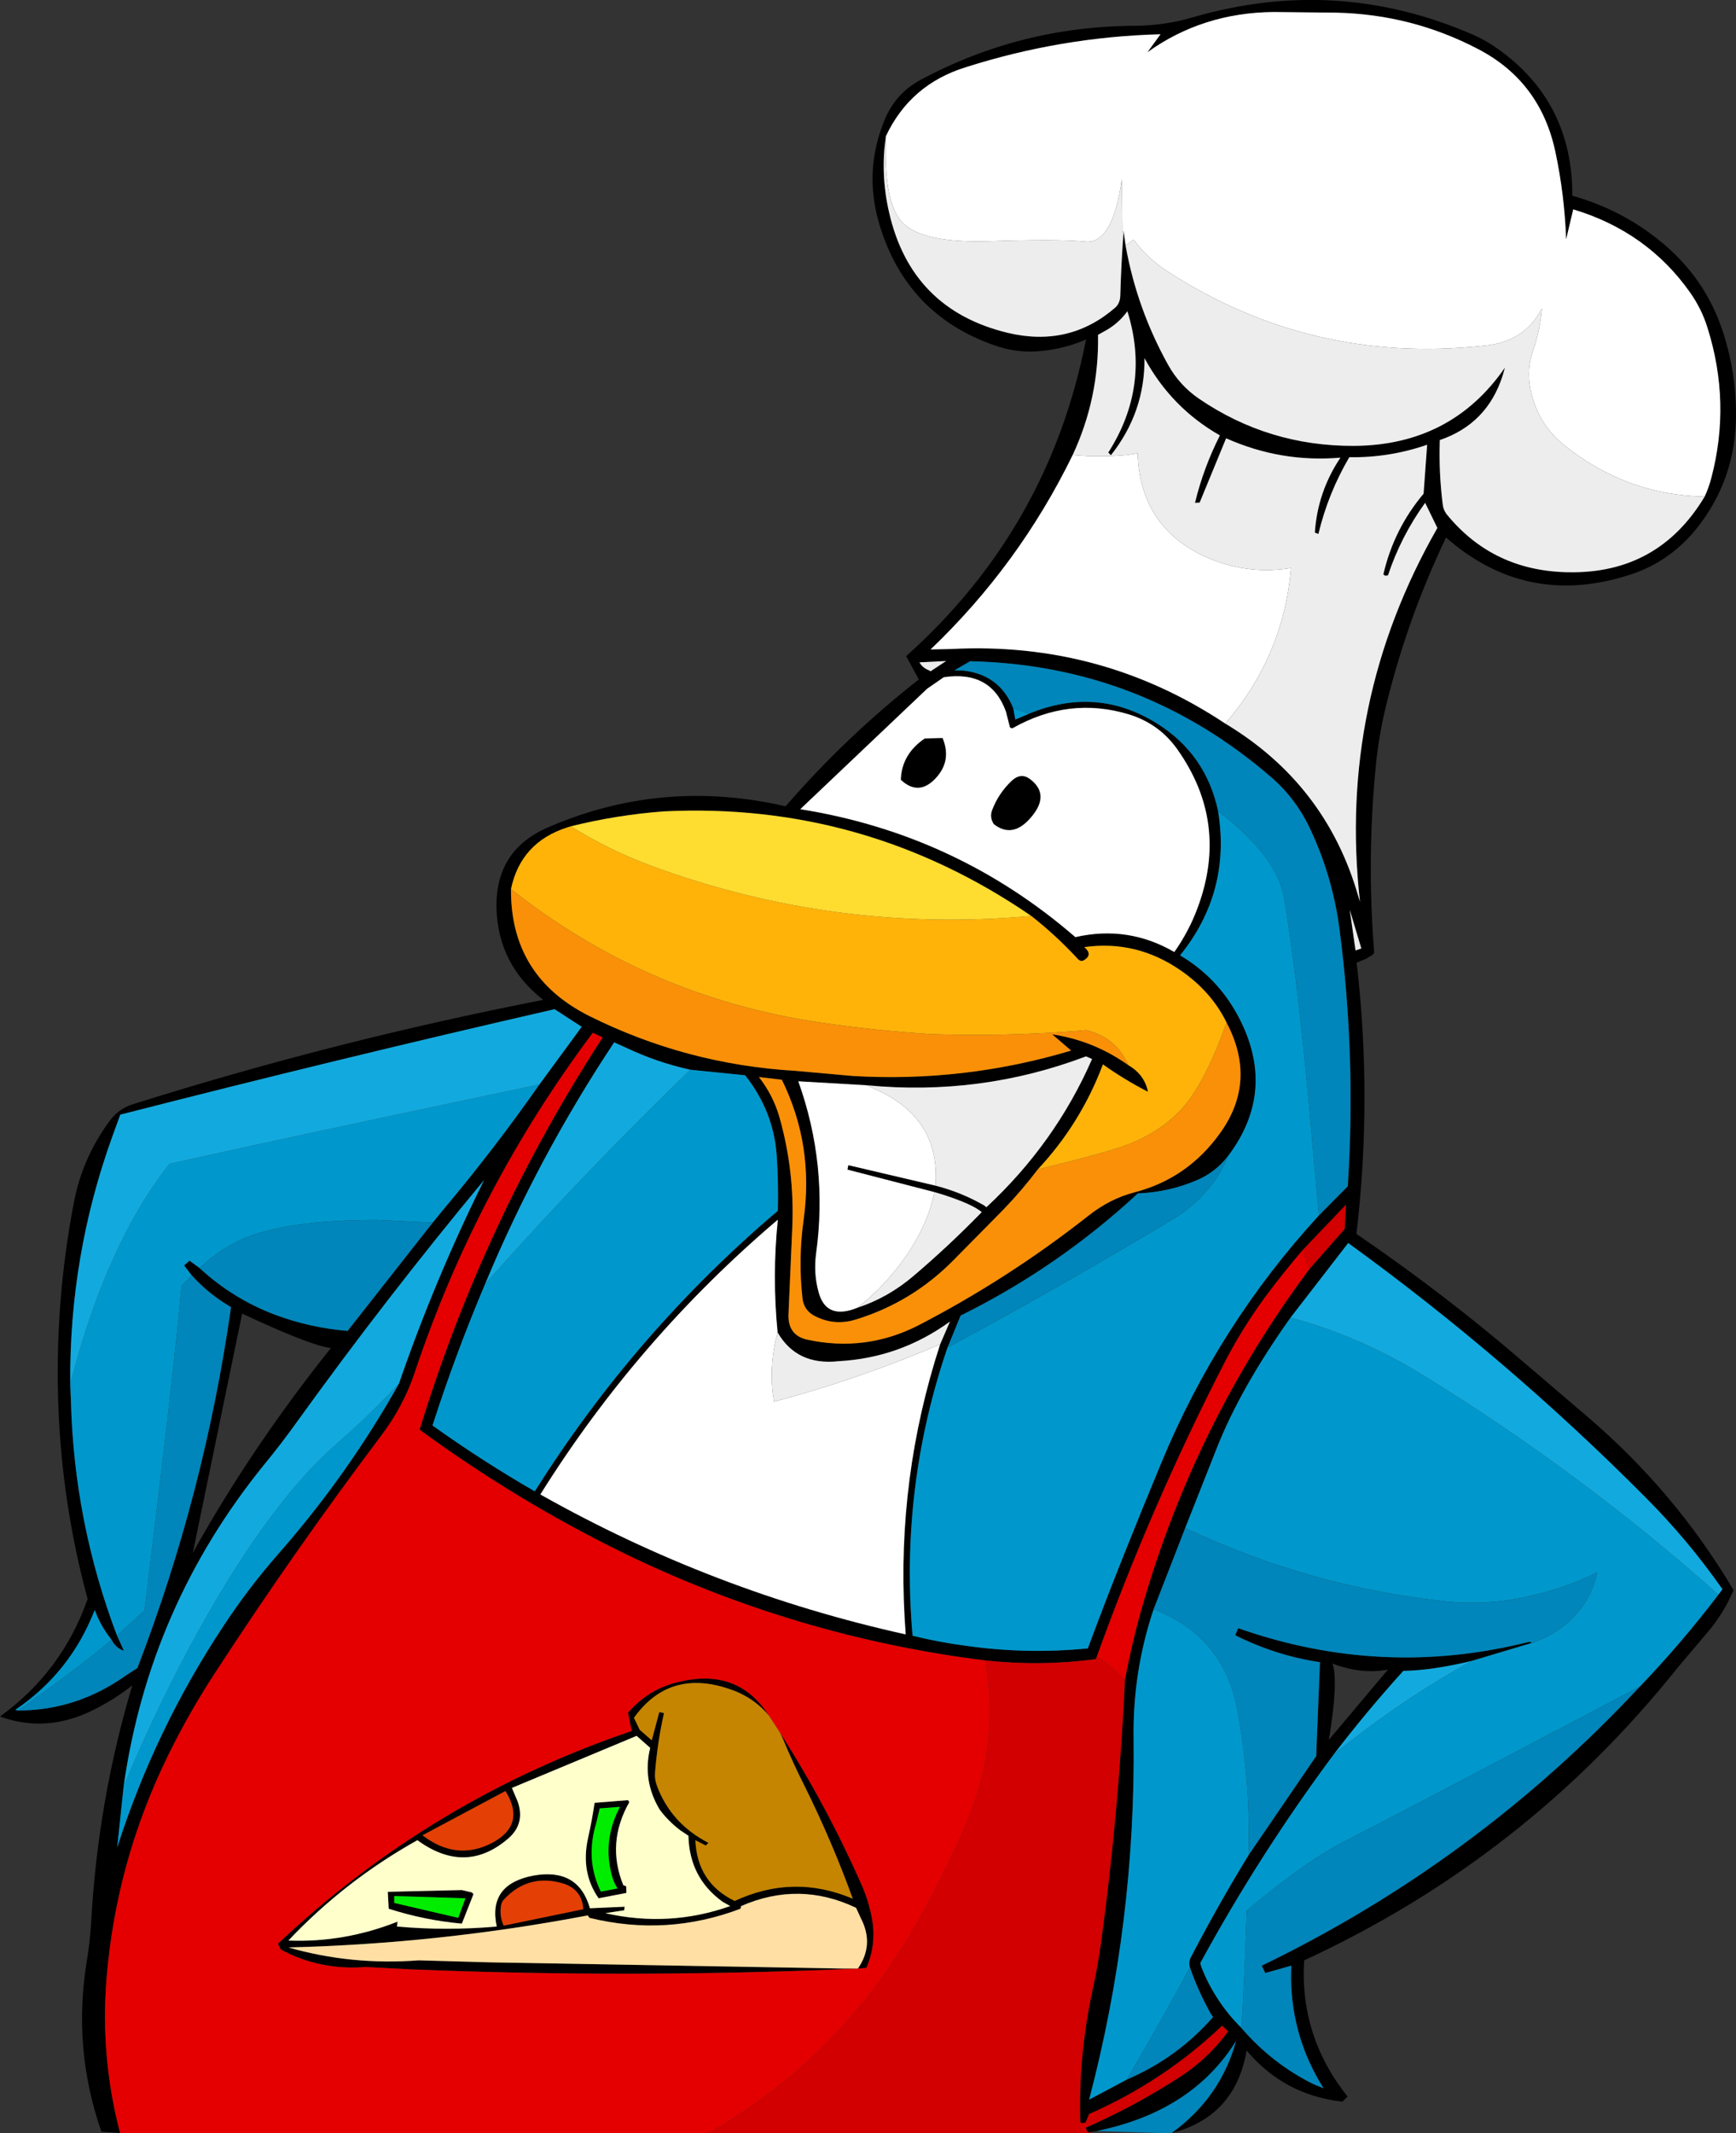 <?xml version="1.0" encoding="UTF-8" standalone="no"?>
<svg xmlns:xlink="http://www.w3.org/1999/xlink" height="479.35px" width="390.35px" xmlns="http://www.w3.org/2000/svg">
  <rect width="100%" height="100%" fill="#333333" stroke="none"/>
  <g transform="matrix(1.0, 0.0, 0.0, 1.0, 184.5, 239.65)">
    <path d="M-157.5 239.7 L-161.7 239.4 Q-168.25 220.65 -164.95 200.85 -164.25 196.6 -164.0 192.3 -162.5 165.05 -154.75 139.1 -158.8 142.3 -163.55 144.65 -174.1 149.9 -184.5 146.1 -170.55 136.05 -164.8 119.7 -170.45 98.8 -171.35 77.1 -172.3 53.6 -167.9 30.65 -166.0 20.55 -159.8 12.2 -157.85 9.6 -154.9 8.6 -109.25 -5.8 -62.35 -14.95 -72.4 -22.8 -72.85 -35.25 -73.3 -48.5 -61.3 -53.7 -35.65 -64.85 -7.85 -58.45 5.75 -74.15 22.1 -86.95 L19.25 -92.2 Q51.4 -120.9 59.7 -163.35 55.05 -161.35 49.95 -160.8 44.15 -160.15 38.8 -162.15 19.4 -169.05 13.3 -189.0 9.6 -201.2 14.45 -212.8 16.9 -218.7 22.5 -221.7 44.95 -233.75 70.7 -233.85 77.5 -233.9 84.05 -235.85 116.2 -245.1 146.6 -231.9 149.6 -230.6 152.25 -228.7 169.1 -216.8 169.05 -195.65 179.9 -192.65 188.7 -185.55 199.05 -177.2 203.0 -164.8 205.8 -156.1 205.85 -146.9 205.95 -131.95 196.85 -120.7 190.45 -112.85 180.75 -110.1 158.25 -103.4 140.65 -118.85 132.05 -100.85 127.3 -81.6 125.55 -74.65 124.85 -67.45 122.8 -46.55 124.5 -25.55 L124.2 -25.15 123.85 -24.9 122.7 -24.2 120.55 -23.3 Q124.1 7.15 120.5 37.65 140.4 51.2 158.6 66.9 L172.3 78.6 Q192.15 95.5 205.3 117.7 203.0 123.15 199.05 127.65 L192.75 135.1 Q158.6 177.9 108.75 200.9 107.7 217.95 118.5 231.5 L117.35 232.65 Q104.25 231.2 95.8 221.15 L95.55 222.5 Q92.6 236.2 78.95 239.7 89.9 231.8 93.45 219.0 83.55 234.9 62.1 239.25 L61.2 239.4 60.35 239.6 59.95 239.35 59.65 238.5 Q70.6 233.7 80.8 227.1 87.15 223.0 91.65 216.85 L90.3 215.6 Q77.15 228.1 60.4 235.45 L59.6 237.35 58.95 237.5 58.4 237.3 Q57.95 222.5 61.15 207.65 62.3 202.4 63.05 197.1 67.05 167.75 68.45 137.85 70.05 129.35 72.4 121.15 84.35 79.8 109.95 45.5 L117.85 36.55 118.15 31.1 108.45 41.25 Q104.0 46.45 100.05 51.75 94.65 59.1 90.5 67.25 74.25 99.0 62.15 132.6 L61.9 133.2 Q49.65 134.85 37.0 133.5 -5.65 128.2 -44.55 109.25 -68.5 97.5 -90.15 81.65 -75.8 34.7 -49.0 -6.5 L-51.2 -7.55 Q-77.35 27.35 -91.15 68.55 -93.75 76.4 -98.9 83.15 -118.45 109.1 -136.2 136.4 -141.95 145.2 -146.6 154.65 -158.4 178.6 -160.55 205.1 -161.95 222.65 -157.5 239.7 M198.8 -128.05 Q199.75 -130.1 200.3 -132.25 204.75 -149.1 199.45 -165.95 198.15 -170.2 195.5 -173.95 185.85 -187.6 169.25 -192.6 L167.65 -185.85 Q167.3 -195.8 165.25 -205.45 161.9 -221.35 147.8 -228.65 132.95 -236.4 116.05 -236.8 L101.9 -236.95 Q85.9 -236.8 73.5 -227.9 L76.45 -231.95 Q54.05 -231.35 32.7 -224.55 20.2 -220.7 14.7 -209.05 13.45 -200.45 15.4 -192.0 20.35 -170.1 42.1 -164.85 55.95 -161.55 66.3 -170.55 67.35 -171.55 67.4 -173.15 67.6 -180.35 68.15 -187.7 L68.6 -184.45 Q71.15 -170.2 78.25 -157.5 80.8 -153.0 85.1 -150.05 100.8 -139.35 120.0 -139.45 141.85 -139.6 153.9 -157.05 L153.4 -155.3 Q149.95 -144.4 139.25 -140.75 139.0 -133.5 139.9 -126.35 140.05 -125.0 140.9 -123.95 151.3 -111.3 168.2 -111.05 188.4 -110.7 198.8 -128.05 M91.0 -77.05 Q113.65 -63.45 120.9 -38.3 L121.3 -37.0 Q116.25 -81.75 138.7 -121.0 L135.95 -126.65 Q130.5 -119.1 127.6 -110.35 L127.0 -110.25 126.55 -110.55 Q128.9 -120.75 135.6 -128.7 L136.4 -139.7 Q127.9 -136.75 118.9 -136.9 114.15 -128.8 111.95 -119.65 L111.15 -119.95 Q111.75 -129.1 116.9 -136.8 103.55 -135.65 91.2 -141.15 L85.25 -126.7 84.2 -126.65 Q86.1 -134.5 89.8 -141.8 78.9 -148.0 72.85 -159.15 72.95 -147.0 65.3 -137.35 L64.7 -137.95 Q74.25 -152.9 69.0 -169.7 67.15 -167.15 64.45 -165.55 L62.4 -164.4 Q62.65 -150.15 56.7 -137.4 44.65 -112.7 24.75 -93.7 L29.4 -93.8 Q63.15 -95.55 91.0 -77.05 M43.1 -75.95 L42.6 -76.15 41.7 -79.7 Q38.35 -89.05 27.7 -87.45 L23.95 -84.85 -4.55 -57.8 Q30.55 -52.2 57.3 -29.05 69.15 -31.75 79.55 -25.7 82.9 -30.45 84.85 -35.8 91.85 -54.75 80.3 -71.15 76.2 -77.0 69.35 -79.1 55.85 -83.2 43.1 -75.95 M43.35 -80.45 L43.8 -77.95 46.85 -79.25 Q62.15 -85.55 75.75 -77.0 86.7 -70.1 89.4 -57.35 92.35 -39.2 80.85 -24.95 89.25 -20.0 93.9 -11.3 102.8 5.4 91.6 20.2 88.8 23.75 84.8 25.5 78.45 28.25 71.35 28.55 53.45 45.15 31.5 56.0 L28.55 63.2 Q17.8 94.65 20.7 127.95 26.55 129.4 32.65 130.2 46.25 132.15 60.1 130.8 64.0 120.3 68.15 109.9 72.3 99.5 76.6 89.15 89.45 58.1 112.05 33.5 L118.55 26.95 Q120.45 -2.05 116.7 -30.8 115.15 -42.6 110.15 -53.25 107.05 -59.95 101.55 -64.8 72.3 -90.2 33.65 -91.05 L30.1 -89.0 32.1 -88.95 Q40.3 -88.05 43.35 -80.45 M43.0 -64.2 Q45.0 -66.05 47.0 -64.65 51.9 -61.05 47.1 -55.7 43.1 -51.2 38.95 -54.45 38.0 -55.95 38.55 -57.5 39.95 -61.3 43.0 -64.2 M24.4 -89.0 L24.75 -88.8 28.25 -91.1 22.25 -90.8 Q22.9 -89.6 24.4 -89.0 M23.45 -73.7 L27.45 -73.8 Q29.7 -68.35 25.4 -64.25 21.8 -60.9 18.05 -64.4 18.25 -70.2 23.45 -73.7 M-69.6 -39.85 Q-69.75 -20.25 -52.05 -11.35 -30.2 -0.45 -5.65 1.0 L7.2 2.15 Q32.25 3.65 56.35 -3.55 L52.1 -7.2 Q61.45 -5.8 69.25 -0.25 72.55 1.65 73.5 5.1 L73.6 5.7 Q68.25 2.95 63.5 -0.45 58.5 12.85 48.85 23.15 45.25 27.9 41.15 32.15 L30.1 43.35 Q20.7 52.95 8.05 56.85 3.35 58.35 -1.0 56.25 -3.7 55.0 -4.05 52.2 -5.05 43.4 -3.8 34.45 -1.45 17.7 -8.7 3.0 L-13.85 2.4 Q-10.7 6.45 -9.3 11.2 -5.8 23.4 -6.35 36.2 L-7.2 55.65 Q-7.4 60.4 -3.05 61.4 10.05 64.25 21.9 58.25 42.2 47.75 60.25 33.55 65.05 29.75 70.6 28.3 82.6 25.2 89.95 14.85 98.2 3.25 91.3 -9.85 L91.2 -10.05 Q87.8 -16.85 81.0 -21.55 71.05 -28.45 59.3 -26.8 61.3 -25.15 59.3 -23.9 58.55 -23.4 57.85 -24.15 52.95 -29.45 47.4 -33.8 9.85 -59.55 -35.35 -57.3 -45.85 -56.5 -56.15 -53.95 L-56.95 -53.7 Q-67.4 -50.35 -69.6 -39.85 M25.85 26.8 Q31.7 28.3 36.8 31.25 L37.3 31.65 Q52.8 17.25 61.05 -1.65 L59.7 -2.25 Q36.05 6.7 10.45 4.25 L-5.0 3.35 Q1.75 22.15 -1.0 42.1 -1.6 46.6 -0.4 50.85 1.35 57.1 8.4 54.2 15.2 51.95 20.9 47.1 28.9 40.3 36.25 32.75 34.15 30.95 27.45 28.8 L25.6 28.25 6.05 23.2 6.25 22.2 25.85 26.8 M119.0 -35.2 L120.3 -26.05 121.6 -26.5 119.0 -35.2 M184.25 139.35 Q193.65 129.55 201.9 118.7 L202.8 117.5 Q195.1 106.5 185.55 96.9 154.35 65.55 118.65 39.7 L105.7 56.45 Q94.45 72.25 89.1 85.8 L82.0 103.75 74.9 122.0 Q70.2 136.0 70.4 150.85 70.9 192.25 60.4 232.2 L68.85 227.7 Q80.2 222.85 88.25 213.65 L87.7 212.8 Q84.9 207.8 83.05 202.45 82.7 201.3 83.25 200.25 89.3 188.6 96.25 177.25 L111.45 155.0 112.3 133.9 Q102.35 132.4 93.25 127.85 L93.9 126.25 Q126.35 137.65 159.4 129.3 L160.0 129.55 146.45 133.6 Q137.55 135.75 131.05 135.85 122.85 144.9 115.45 154.55 98.75 177.0 85.4 201.5 L85.6 202.3 Q88.6 210.05 94.6 216.05 101.5 224.1 110.9 228.75 L113.1 229.65 Q106.0 218.35 105.8 205.1 L105.85 202.1 100.0 203.75 99.2 202.1 Q147.5 178.75 184.25 139.35 M26.9 62.45 L29.1 57.35 Q17.85 65.5 4.1 66.25 -5.3 67.3 -9.65 59.8 -10.9 47.1 -9.6 34.45 -41.1 61.2 -63.0 96.2 -24.2 118.05 19.15 127.65 L18.9 123.8 Q17.15 92.35 26.9 62.45 M8.4 202.75 Q12.15 197.35 9.05 191.4 L8.0 189.1 Q-4.8 183.0 -17.85 188.7 L-18.0 189.3 Q-34.6 195.6 -51.95 191.35 L-52.35 190.8 Q-85.65 197.15 -119.65 198.0 -105.5 202.05 -90.35 200.9 L-74.35 201.35 5.3 202.75 8.4 202.75 Q-41.65 204.95 -91.65 202.95 L-102.25 202.4 Q-112.65 203.2 -121.4 198.45 L-122.0 197.15 Q-87.45 164.6 -42.45 149.35 L-43.3 145.25 Q-38.45 139.65 -31.3 138.2 -18.4 135.3 -11.6 145.9 -15.15 141.65 -20.7 139.85 -34.1 135.4 -41.95 146.4 L-40.65 149.1 -37.95 151.45 -36.25 145.1 -35.2 145.35 Q-36.65 151.8 -37.2 158.55 -37.35 160.2 -36.75 161.75 -33.6 170.15 -25.2 174.5 L-25.8 175.1 -28.15 173.9 Q-27.7 183.5 -19.3 187.55 -6.05 181.4 7.25 187.05 2.5 173.95 -3.7 161.5 -6.25 156.45 -8.4 151.25 L-9.1 149.75 Q1.5 166.3 9.4 184.3 10.8 187.55 11.5 191.15 12.7 197.15 10.3 202.6 L8.4 202.75 M127.6 135.55 Q121.7 136.7 115.1 134.2 116.5 138.1 114.3 151.35 L127.6 135.55 M-63.2 4.05 L-53.7 -8.9 -59.8 -12.85 Q-108.7 -1.65 -157.45 10.85 L-159.2 15.65 Q-168.95 42.6 -168.7 71.35 L-168.55 75.2 Q-167.85 102.45 -158.2 127.9 L-156.65 131.3 Q-158.4 130.8 -159.4 128.9 L-159.7 128.5 Q-161.95 125.6 -163.2 122.15 -168.65 136.2 -181.05 144.6 L-180.4 144.75 Q-167.25 144.75 -156.15 136.85 L-153.6 135.2 Q-138.5 95.9 -132.55 54.1 -137.55 51.2 -141.4 46.95 L-143.1 44.75 -141.9 43.65 -139.65 45.3 Q-132.2 52.2 -122.7 55.8 -114.8 58.75 -106.35 59.45 L-87.2 35.1 -85.0 32.4 Q-73.5 18.75 -63.2 4.05 M-29.3 0.75 Q-36.8 -0.9 -43.85 -4.25 L-46.4 -5.4 Q-63.55 20.45 -75.4 48.85 -82.05 64.55 -87.25 80.7 -76.05 88.7 -64.25 95.5 -41.75 59.75 -9.6 32.45 -9.45 26.3 -9.85 20.05 -10.55 10.1 -16.95 2.0 L-29.3 0.75 M-156.7 161.8 L-158.15 175.55 Q-149.65 149.0 -134.25 125.75 -128.7 117.3 -122.0 109.65 -106.3 91.8 -94.8 71.3 -86.7 47.8 -75.65 25.55 -97.55 51.9 -117.55 79.65 -121.15 84.7 -125.1 89.5 -150.95 121.35 -156.7 161.8 M-110.1 63.3 Q-114.85 62.7 -130.05 55.55 L-141.15 109.35 Q-128.05 85.75 -110.1 63.3 M-97.1 189.3 L-97.3 185.5 -80.65 185.1 -78.35 185.65 -78.05 186.05 -80.65 192.65 Q-89.0 191.9 -97.1 189.3 M-90.65 173.9 Q-106.95 183.0 -119.65 196.45 -107.1 196.95 -95.1 192.2 L-95.25 193.3 Q-84.0 194.3 -72.8 193.3 -74.85 183.8 -64.55 181.85 -54.45 180.05 -51.85 189.2 L-44.05 188.85 -44.15 189.65 -48.4 190.3 Q-34.0 193.55 -20.3 188.7 L-22.0 187.75 Q-29.5 182.35 -29.7 172.9 L-31.5 171.7 Q-34.2 169.65 -36.15 167.05 -40.1 160.5 -38.3 153.15 L-41.35 150.45 -69.4 162.15 -68.1 165.2 Q-66.35 170.15 -70.2 173.5 -79.8 181.8 -90.65 173.9 M-45.1 166.4 L-49.65 166.75 -50.4 169.95 Q-52.95 178.2 -49.4 185.45 L-45.65 184.75 Q-46.6 183.25 -47.0 181.55 -49.0 173.8 -45.1 166.4 M-95.85 188.0 L-81.45 191.35 -79.85 186.95 -95.85 186.45 -95.85 188.0 M-43.3 164.9 L-43.0 165.35 Q-48.2 174.55 -44.35 184.0 L-43.7 184.25 -43.65 185.75 -49.9 186.95 Q-53.95 181.15 -52.3 173.55 -51.4 169.55 -50.8 165.5 L-43.3 164.9 M-73.85 174.5 Q-66.15 170.4 -70.85 162.85 L-89.5 172.8 Q-81.85 178.65 -73.85 174.5 M-71.15 187.2 Q-71.75 187.8 -71.85 188.7 -72.2 191.0 -71.25 193.1 L-53.35 189.4 Q-53.65 185.0 -57.8 183.65 -65.65 181.3 -71.15 187.2" fill="#000000" fill-rule="evenodd" stroke="none"/>
    <path d="M14.7 -209.05 Q20.2 -220.7 32.7 -224.55 54.05 -231.35 76.45 -231.95 L73.5 -227.9 Q85.9 -236.8 101.9 -236.95 L116.05 -236.8 Q132.95 -236.4 147.8 -228.65 161.9 -221.35 165.25 -205.45 167.3 -195.8 167.65 -185.85 L169.25 -192.6 Q185.85 -187.6 195.5 -173.95 198.15 -170.2 199.45 -165.95 204.75 -149.1 200.3 -132.25 199.75 -130.1 198.8 -128.05 181.3 -128.35 167.2 -139.6 161.2 -144.5 159.65 -152.1 158.7 -156.65 160.25 -161.0 161.8 -165.45 162.2 -170.3 158.25 -162.7 149.05 -161.95 110.15 -157.75 77.8 -178.8 73.45 -181.65 70.4 -185.8 L68.6 -184.45 68.15 -187.7 67.95 -187.55 67.85 -187.35 67.85 -188.4 67.75 -199.4 Q65.7 -184.75 59.55 -185.35 53.4 -185.95 38.35 -185.45 23.25 -184.95 18.65 -189.4 14.05 -193.85 14.7 -209.05 M56.7 -137.4 Q63.05 -136.8 69.3 -137.45 L71.3 -137.8 Q71.9 -120.4 88.0 -113.9 96.65 -110.5 105.8 -112.0 104.1 -92.15 91.0 -77.05 63.15 -95.55 29.4 -93.8 L24.75 -93.7 Q44.65 -112.7 56.7 -137.4 M43.1 -75.95 Q55.85 -83.2 69.35 -79.1 76.2 -77.0 80.3 -71.15 91.85 -54.75 84.85 -35.8 82.9 -30.45 79.55 -25.7 69.15 -31.75 57.3 -29.05 30.55 -52.2 -4.55 -57.8 L23.95 -84.85 27.7 -87.45 Q38.35 -89.05 41.7 -79.7 L42.6 -76.15 43.1 -75.95 M43.0 -64.2 Q39.95 -61.3 38.55 -57.5 38.0 -55.95 38.95 -54.45 43.1 -51.2 47.1 -55.7 51.9 -61.05 47.0 -64.65 45.0 -66.05 43.0 -64.2 M23.45 -73.7 Q18.25 -70.2 18.05 -64.4 21.8 -60.9 25.4 -64.25 29.7 -68.35 27.45 -73.8 L23.45 -73.7 M25.85 26.8 L6.25 22.2 6.05 23.2 25.6 28.25 Q24.2 35.55 18.9 43.1 14.65 49.15 8.4 54.2 1.35 57.1 -0.4 50.85 -1.6 46.6 -1.0 42.1 1.75 22.15 -5.0 3.35 L10.45 4.25 12.35 5.15 Q27.0 11.65 25.85 26.8 M26.9 62.45 Q17.15 92.35 18.9 123.8 L19.15 127.65 Q-24.2 118.05 -63.0 96.2 -41.1 61.2 -9.6 34.45 -10.9 47.1 -9.65 59.8 -11.45 66.25 -10.8 73.0 L-10.45 75.35 Q8.7 70.25 26.9 62.45" fill="#ffffff" fill-rule="evenodd" stroke="none"/>
    <path d="M198.8 -128.05 Q188.4 -110.7 168.2 -111.05 151.3 -111.3 140.9 -123.95 140.05 -125.0 139.9 -126.35 139.0 -133.5 139.25 -140.75 149.95 -144.4 153.4 -155.3 L153.9 -157.05 Q141.85 -139.6 120.0 -139.45 100.8 -139.35 85.1 -150.05 80.8 -153.0 78.25 -157.5 71.15 -170.2 68.6 -184.45 L70.4 -185.8 Q73.45 -181.65 77.8 -178.8 110.15 -157.75 149.05 -161.95 158.25 -162.7 162.2 -170.3 161.8 -165.45 160.25 -161.0 158.7 -156.65 159.65 -152.1 161.2 -144.5 167.2 -139.6 181.3 -128.35 198.8 -128.05 M68.15 -187.7 Q67.6 -180.35 67.4 -173.15 67.35 -171.55 66.3 -170.55 55.95 -161.55 42.1 -164.85 20.35 -170.1 15.4 -192.0 13.45 -200.45 14.7 -209.05 14.05 -193.85 18.65 -189.4 23.25 -184.95 38.35 -185.45 53.4 -185.95 59.55 -185.35 65.7 -184.75 67.75 -199.4 L67.85 -188.4 67.85 -187.35 67.95 -187.55 68.15 -187.7 M56.7 -137.4 Q62.65 -150.15 62.4 -164.4 L64.45 -165.55 Q67.15 -167.15 69.0 -169.7 74.25 -152.9 64.7 -137.95 L65.3 -137.35 Q72.95 -147.0 72.85 -159.15 78.9 -148.0 89.8 -141.8 86.1 -134.5 84.2 -126.65 L85.25 -126.7 91.2 -141.15 Q103.55 -135.65 116.9 -136.8 111.75 -129.1 111.15 -119.95 L111.95 -119.65 Q114.15 -128.8 118.9 -136.9 127.9 -136.75 136.4 -139.7 L135.6 -128.7 Q128.9 -120.75 126.55 -110.55 L127.0 -110.25 127.6 -110.35 Q130.5 -119.1 135.95 -126.65 L138.7 -121.0 Q116.25 -81.75 121.3 -37.0 L120.9 -38.3 Q113.65 -63.45 91.0 -77.05 104.1 -92.15 105.8 -112.0 96.65 -110.5 88.0 -113.9 71.9 -120.4 71.3 -137.8 L69.3 -137.45 Q63.05 -136.8 56.7 -137.4 M24.4 -89.0 Q22.9 -89.6 22.25 -90.8 L28.25 -91.1 24.75 -88.8 24.4 -89.0 M10.45 4.25 Q36.05 6.7 59.7 -2.25 L61.05 -1.65 Q52.8 17.25 37.3 31.65 L36.8 31.25 Q31.7 28.3 25.85 26.8 27.0 11.65 12.35 5.15 L10.45 4.25 M25.6 28.25 L27.45 28.8 Q34.15 30.95 36.25 32.75 28.9 40.3 20.9 47.1 15.2 51.95 8.4 54.2 14.65 49.15 18.9 43.1 24.2 35.55 25.6 28.25 M119.0 -35.2 L121.6 -26.5 120.3 -26.05 119.0 -35.2 M-9.65 59.8 Q-5.3 67.3 4.1 66.25 17.85 65.5 29.1 57.35 L26.9 62.45 Q8.7 70.25 -10.45 75.35 L-10.8 73.0 Q-11.45 66.25 -9.65 59.8" fill="#ededed" fill-rule="evenodd" stroke="none"/>
    <path d="M43.35 -80.45 L46.85 -79.25 43.8 -77.95 43.35 -80.45 M89.4 -57.35 Q102.65 -47.25 104.25 -37.7 107.1 -20.6 109.7 7.2 L112.05 33.5 Q89.45 58.1 76.6 89.15 72.3 99.5 68.15 109.9 64.0 120.3 60.1 130.8 46.25 132.15 32.65 130.2 26.55 129.4 20.7 127.95 17.8 94.65 28.55 63.2 54.55 49.2 79.55 34.15 84.55 31.1 88.1 26.45 90.3 23.55 91.6 20.2 102.8 5.4 93.9 -11.3 89.25 -20.0 80.85 -24.95 92.35 -39.2 89.4 -57.35 M201.9 118.7 Q193.65 129.55 184.25 139.35 131.35 167.25 117.65 174.25 109.1 178.6 95.85 189.7 95.1 211.1 94.6 216.05 88.6 210.05 85.6 202.3 L85.4 201.5 Q98.75 177.0 115.45 154.55 130.75 142.2 146.45 133.6 L160.0 129.55 Q163.7 128.3 166.75 126.05 173.1 121.2 174.65 113.7 167.7 117.15 160.15 118.85 150.9 121.15 141.3 120.3 110.35 117.1 82.0 103.75 L89.1 85.8 Q94.45 72.25 105.7 56.45 120.9 60.55 134.6 68.85 170.5 90.8 201.9 118.7 M68.85 227.7 L60.4 232.2 Q70.9 192.25 70.4 150.85 70.2 136.0 74.9 122.0 90.7 128.1 93.75 144.75 96.7 160.9 96.25 177.25 89.3 188.6 83.25 200.25 82.7 201.3 83.05 202.45 78.75 210.75 68.85 227.7 M-63.2 4.05 Q-73.5 18.75 -85.0 32.4 L-87.2 35.1 -99.7 34.5 Q-121.0 34.5 -130.85 39.2 -135.35 41.35 -139.65 45.3 L-141.9 43.65 -143.1 44.75 -141.4 46.95 -143.7 49.35 Q-145.1 66.1 -152.0 122.25 L-158.2 127.9 Q-167.85 102.45 -168.55 75.2 L-168.7 71.35 Q-160.65 40.0 -146.4 21.9 -121.9 16.4 -63.2 4.05 M-180.4 144.75 L-181.05 144.6 Q-168.65 136.2 -163.2 122.15 -161.95 125.6 -159.7 128.5 L-159.4 128.9 Q-164.85 133.45 -172.5 139.05 L-180.4 144.75 M-29.3 0.75 L-16.95 2.0 Q-10.55 10.1 -9.85 20.05 -9.45 26.3 -9.6 32.45 -41.75 59.75 -64.25 95.5 -76.05 88.7 -87.25 80.7 -82.05 64.55 -75.4 48.85 L-73.6 46.85 Q-52.3 23.0 -29.3 0.75 M-156.7 161.8 Q-150.1 146.0 -142.4 131.5 -124.95 98.8 -108.5 84.55 -101.75 78.7 -94.8 71.3 -106.3 91.8 -122.0 109.65 -128.7 117.3 -134.25 125.75 -149.65 149.0 -158.15 175.55 L-156.7 161.8" fill="#0098cc" fill-rule="evenodd" stroke="none"/>
    <path d="M62.1 239.25 Q83.55 234.9 93.45 219.0 89.9 231.8 78.95 239.7 L76.1 239.7 62.1 239.25 M46.85 -79.25 L43.35 -80.45 Q40.3 -88.05 32.1 -88.95 L30.1 -89.0 33.65 -91.05 Q72.3 -90.2 101.55 -64.8 107.05 -59.95 110.15 -53.25 115.15 -42.6 116.7 -30.8 120.45 -2.05 118.55 26.95 L112.05 33.5 109.7 7.2 Q107.1 -20.6 104.25 -37.7 102.65 -47.25 89.4 -57.35 86.7 -70.1 75.75 -77.0 62.15 -85.55 46.85 -79.25 M82.0 103.75 Q110.35 117.1 141.3 120.3 150.9 121.15 160.15 118.85 167.7 117.15 174.65 113.7 173.1 121.2 166.75 126.05 163.7 128.3 160.0 129.55 L159.4 129.3 Q126.35 137.65 93.9 126.25 L93.25 127.85 Q102.35 132.4 112.3 133.9 L111.45 155.0 96.25 177.25 Q96.7 160.9 93.75 144.75 90.7 128.1 74.9 122.0 L82.0 103.75 M94.6 216.05 Q95.1 211.1 95.85 189.7 109.1 178.6 117.65 174.25 131.35 167.25 184.25 139.35 147.5 178.75 99.2 202.1 L100.0 203.75 105.85 202.1 105.8 205.1 Q106.0 218.35 113.1 229.65 L110.9 228.75 Q101.5 224.1 94.6 216.05 M91.6 20.2 Q90.3 23.55 88.1 26.45 84.55 31.1 79.55 34.15 54.55 49.2 28.55 63.2 L31.5 56.0 Q53.45 45.15 71.35 28.55 78.45 28.25 84.8 25.5 88.8 23.75 91.6 20.2 M68.85 227.7 Q78.75 210.75 83.05 202.45 84.9 207.8 87.7 212.8 L88.25 213.65 Q80.2 222.85 68.85 227.7 M-87.2 35.1 L-106.35 59.45 Q-114.8 58.75 -122.7 55.8 -132.2 52.2 -139.65 45.3 -135.35 41.35 -130.85 39.2 -121.0 34.5 -99.7 34.5 L-87.2 35.1 M-141.4 46.95 Q-137.55 51.2 -132.55 54.1 -138.5 95.9 -153.6 135.2 L-156.15 136.85 Q-167.25 144.75 -180.4 144.75 L-172.5 139.05 Q-164.85 133.45 -159.4 128.9 -158.4 130.8 -156.65 131.3 L-158.2 127.9 -152.0 122.25 Q-145.1 66.1 -143.7 49.35 L-141.4 46.95" fill="#0086ba" fill-rule="evenodd" stroke="none"/>
    <path d="M-69.6 -39.85 Q-39.0 -15.65 -0.3 -9.9 12.2 -8.05 24.85 -7.25 41.2 -6.7 57.35 -7.95 L59.7 -8.15 Q66.4 -6.6 69.25 -0.25 61.45 -5.8 52.1 -7.2 L56.35 -3.55 Q32.25 3.65 7.2 2.15 L-5.65 1.0 Q-30.2 -0.45 -52.05 -11.35 -69.75 -20.25 -69.6 -39.85 M48.85 23.15 Q64.4 19.35 69.0 17.6 77.35 14.35 82.15 8.45 86.9 2.55 91.3 -9.85 98.2 3.25 89.95 14.85 82.6 25.2 70.6 28.3 65.05 29.75 60.25 33.55 42.2 47.75 21.9 58.25 10.05 64.25 -3.05 61.4 -7.4 60.4 -7.2 55.65 L-6.35 36.2 Q-5.8 23.4 -9.3 11.2 -10.7 6.45 -13.85 2.4 L-8.7 3.0 Q-1.45 17.7 -3.8 34.45 -5.05 43.4 -4.05 52.2 -3.7 55.0 -1.0 56.25 3.35 58.35 8.05 56.85 20.7 52.95 30.1 43.35 L41.15 32.15 Q45.25 27.9 48.85 23.15" fill="#f99008" fill-rule="evenodd" stroke="none"/>
    <path d="M69.25 -0.25 Q66.4 -6.6 59.7 -8.15 L57.35 -7.95 Q41.2 -6.7 24.85 -7.25 12.2 -8.05 -0.3 -9.9 -39.0 -15.65 -69.6 -39.85 -67.4 -50.35 -56.95 -53.7 L-56.15 -53.95 Q-47.5 -48.55 -38.0 -45.05 3.4 -29.8 47.4 -33.8 52.95 -29.45 57.85 -24.15 58.55 -23.4 59.3 -23.9 61.3 -25.15 59.3 -26.8 71.05 -28.45 81.0 -21.55 87.8 -16.85 91.2 -10.05 L91.3 -9.85 Q86.9 2.55 82.15 8.45 77.35 14.35 69.0 17.6 64.4 19.35 48.85 23.15 58.5 12.85 63.5 -0.45 68.25 2.95 73.6 5.7 L73.5 5.1 Q72.55 1.65 69.25 -0.25" fill="#ffb309" fill-rule="evenodd" stroke="none"/>
    <path d="M201.9 118.7 Q170.5 90.8 134.6 68.85 120.9 60.55 105.7 56.45 L118.65 39.7 Q154.35 65.55 185.55 96.9 195.1 106.5 202.8 117.5 L201.9 118.7 M146.45 133.6 Q130.75 142.2 115.45 154.55 122.85 144.9 131.05 135.85 137.55 135.75 146.45 133.6 M-168.7 71.35 Q-168.95 42.6 -159.2 15.65 L-157.45 10.85 Q-108.7 -1.65 -59.8 -12.85 L-53.7 -8.9 -63.2 4.05 Q-121.9 16.4 -146.4 21.9 -160.65 40.0 -168.7 71.35 M-75.4 48.85 Q-63.55 20.45 -46.4 -5.4 L-43.85 -4.25 Q-36.8 -0.9 -29.3 0.75 -52.3 23.0 -73.6 46.85 L-75.4 48.85 M-94.8 71.3 Q-101.75 78.7 -108.5 84.55 -124.95 98.8 -142.4 131.5 -150.1 146.0 -156.7 161.8 -150.95 121.35 -125.1 89.5 -121.15 84.7 -117.55 79.65 -97.55 51.9 -75.65 25.55 -86.7 47.8 -94.8 71.3" fill="#12aade" fill-rule="evenodd" stroke="none"/>
    <path d="M37.0 133.5 Q49.65 134.85 61.9 133.2 L62.15 132.6 Q65.9 135.05 68.45 137.85 67.05 167.75 63.05 197.1 62.3 202.4 61.15 207.65 57.95 222.5 58.4 237.3 L58.95 237.5 59.6 237.35 60.4 235.45 Q77.15 228.1 90.3 215.6 L91.65 216.85 Q87.15 223.0 80.8 227.1 70.6 233.7 59.65 238.5 L59.95 239.35 60.35 239.6 61.2 239.4 60.6 239.7 -25.15 239.7 Q4.3 222.8 21.35 193.05 27.95 181.5 33.05 169.35 40.25 152.05 37.0 133.5 M108.45 41.25 L118.15 31.1 117.85 36.55 109.95 45.5 Q109.0 43.75 108.45 41.25" fill="#d20000" fill-rule="evenodd" stroke="none"/>
    <path d="M-157.5 239.7 Q-161.95 222.65 -160.55 205.1 -158.4 178.6 -146.6 154.65 -141.95 145.2 -136.2 136.4 -118.45 109.1 -98.9 83.15 -93.75 76.4 -91.15 68.55 -77.35 27.35 -51.2 -7.55 L-49.0 -6.5 Q-75.8 34.7 -90.15 81.65 -68.5 97.5 -44.55 109.25 -5.65 128.2 37.0 133.5 40.25 152.05 33.05 169.35 27.95 181.5 21.35 193.05 4.3 222.8 -25.15 239.7 L-157.5 239.7 M62.15 132.6 Q74.25 99.0 90.5 67.25 94.65 59.1 100.05 51.75 104.0 46.45 108.45 41.25 109.0 43.75 109.95 45.5 84.35 79.8 72.4 121.15 70.05 129.35 68.45 137.85 65.9 135.05 62.15 132.6 M8.4 202.75 L10.3 202.6 Q12.7 197.15 11.5 191.15 10.8 187.55 9.4 184.3 1.5 166.3 -9.1 149.75 L-11.6 145.9 Q-18.4 135.3 -31.3 138.2 -38.45 139.65 -43.3 145.25 L-42.45 149.35 Q-87.45 164.6 -122.0 197.15 L-121.4 198.45 Q-112.65 203.2 -102.25 202.4 L-91.65 202.95 Q-41.65 204.95 8.4 202.75" fill="#e40000" fill-rule="evenodd" stroke="none"/>
    <path d="M8.4 202.75 L5.3 202.75 -74.35 201.35 -90.35 200.9 Q-105.5 202.05 -119.65 198.0 -85.65 197.15 -52.35 190.8 L-51.95 191.35 Q-34.6 195.6 -18.0 189.3 L-17.85 188.7 Q-4.8 183.0 8.0 189.1 L9.05 191.4 Q12.15 197.35 8.4 202.75" fill="#ffdfa4" fill-rule="evenodd" stroke="none"/>
    <path d="M47.4 -33.8 Q3.4 -29.8 -38.0 -45.05 -47.5 -48.55 -56.15 -53.95 -45.85 -56.5 -35.35 -57.3 9.85 -59.55 47.4 -33.8" fill="#ffdc30" fill-rule="evenodd" stroke="none"/>
    <path d="M-95.85 188.0 L-95.85 186.45 -79.85 186.95 -81.45 191.35 -95.85 188.0 M-45.1 166.4 Q-49.0 173.8 -47.0 181.55 -46.6 183.25 -45.65 184.75 L-49.4 185.45 Q-52.95 178.2 -50.4 169.95 L-49.65 166.75 -45.1 166.4" fill="#00ed00" fill-rule="evenodd" stroke="none"/>
    <path d="M-90.65 173.9 Q-79.8 181.8 -70.2 173.5 -66.35 170.15 -68.1 165.2 L-69.4 162.15 -41.35 150.45 -38.3 153.15 Q-40.1 160.5 -36.15 167.05 -34.2 169.65 -31.5 171.7 L-29.7 172.9 Q-29.5 182.35 -22.0 187.75 L-20.3 188.7 Q-34.0 193.55 -48.4 190.3 L-44.15 189.65 -44.05 188.85 -51.85 189.2 Q-54.45 180.05 -64.55 181.85 -74.85 183.8 -72.8 193.3 -84.0 194.3 -95.25 193.3 L-95.1 192.2 Q-107.1 196.95 -119.65 196.45 -106.95 183.0 -90.65 173.9 M-97.1 189.3 Q-89.0 191.9 -80.65 192.65 L-78.05 186.05 -78.35 185.65 -80.65 185.1 -97.3 185.5 -97.1 189.3 M-43.3 164.9 L-50.8 165.5 Q-51.4 169.55 -52.3 173.55 -53.95 181.15 -49.9 186.95 L-43.65 185.75 -43.7 184.25 -44.35 184.0 Q-48.2 174.55 -43.0 165.35 L-43.3 164.9" fill="#ffffcc" fill-rule="evenodd" stroke="none"/>
    <path d="M-9.1 149.75 L-8.4 151.25 Q-6.25 156.45 -3.7 161.5 2.5 173.95 7.25 187.05 -6.05 181.4 -19.3 187.55 -27.7 183.5 -28.15 173.9 L-25.8 175.1 -25.2 174.5 Q-33.6 170.15 -36.75 161.75 -37.35 160.2 -37.2 158.55 -36.65 151.8 -35.2 145.35 L-36.25 145.1 -37.95 151.45 -40.65 149.1 -41.95 146.4 Q-34.1 135.4 -20.7 139.85 -15.15 141.65 -11.6 145.9 L-9.1 149.75" fill="#c58500" fill-rule="evenodd" stroke="none"/>
    <path d="M-71.15 187.2 Q-65.65 181.3 -57.8 183.65 -53.65 185.0 -53.35 189.4 L-71.25 193.1 Q-72.2 191.0 -71.85 188.7 -71.75 187.8 -71.15 187.2 M-73.85 174.5 Q-81.85 178.65 -89.5 172.8 L-70.85 162.85 Q-66.15 170.4 -73.85 174.5" fill="#e43f04" fill-rule="evenodd" stroke="none"/>
  </g>
</svg>
